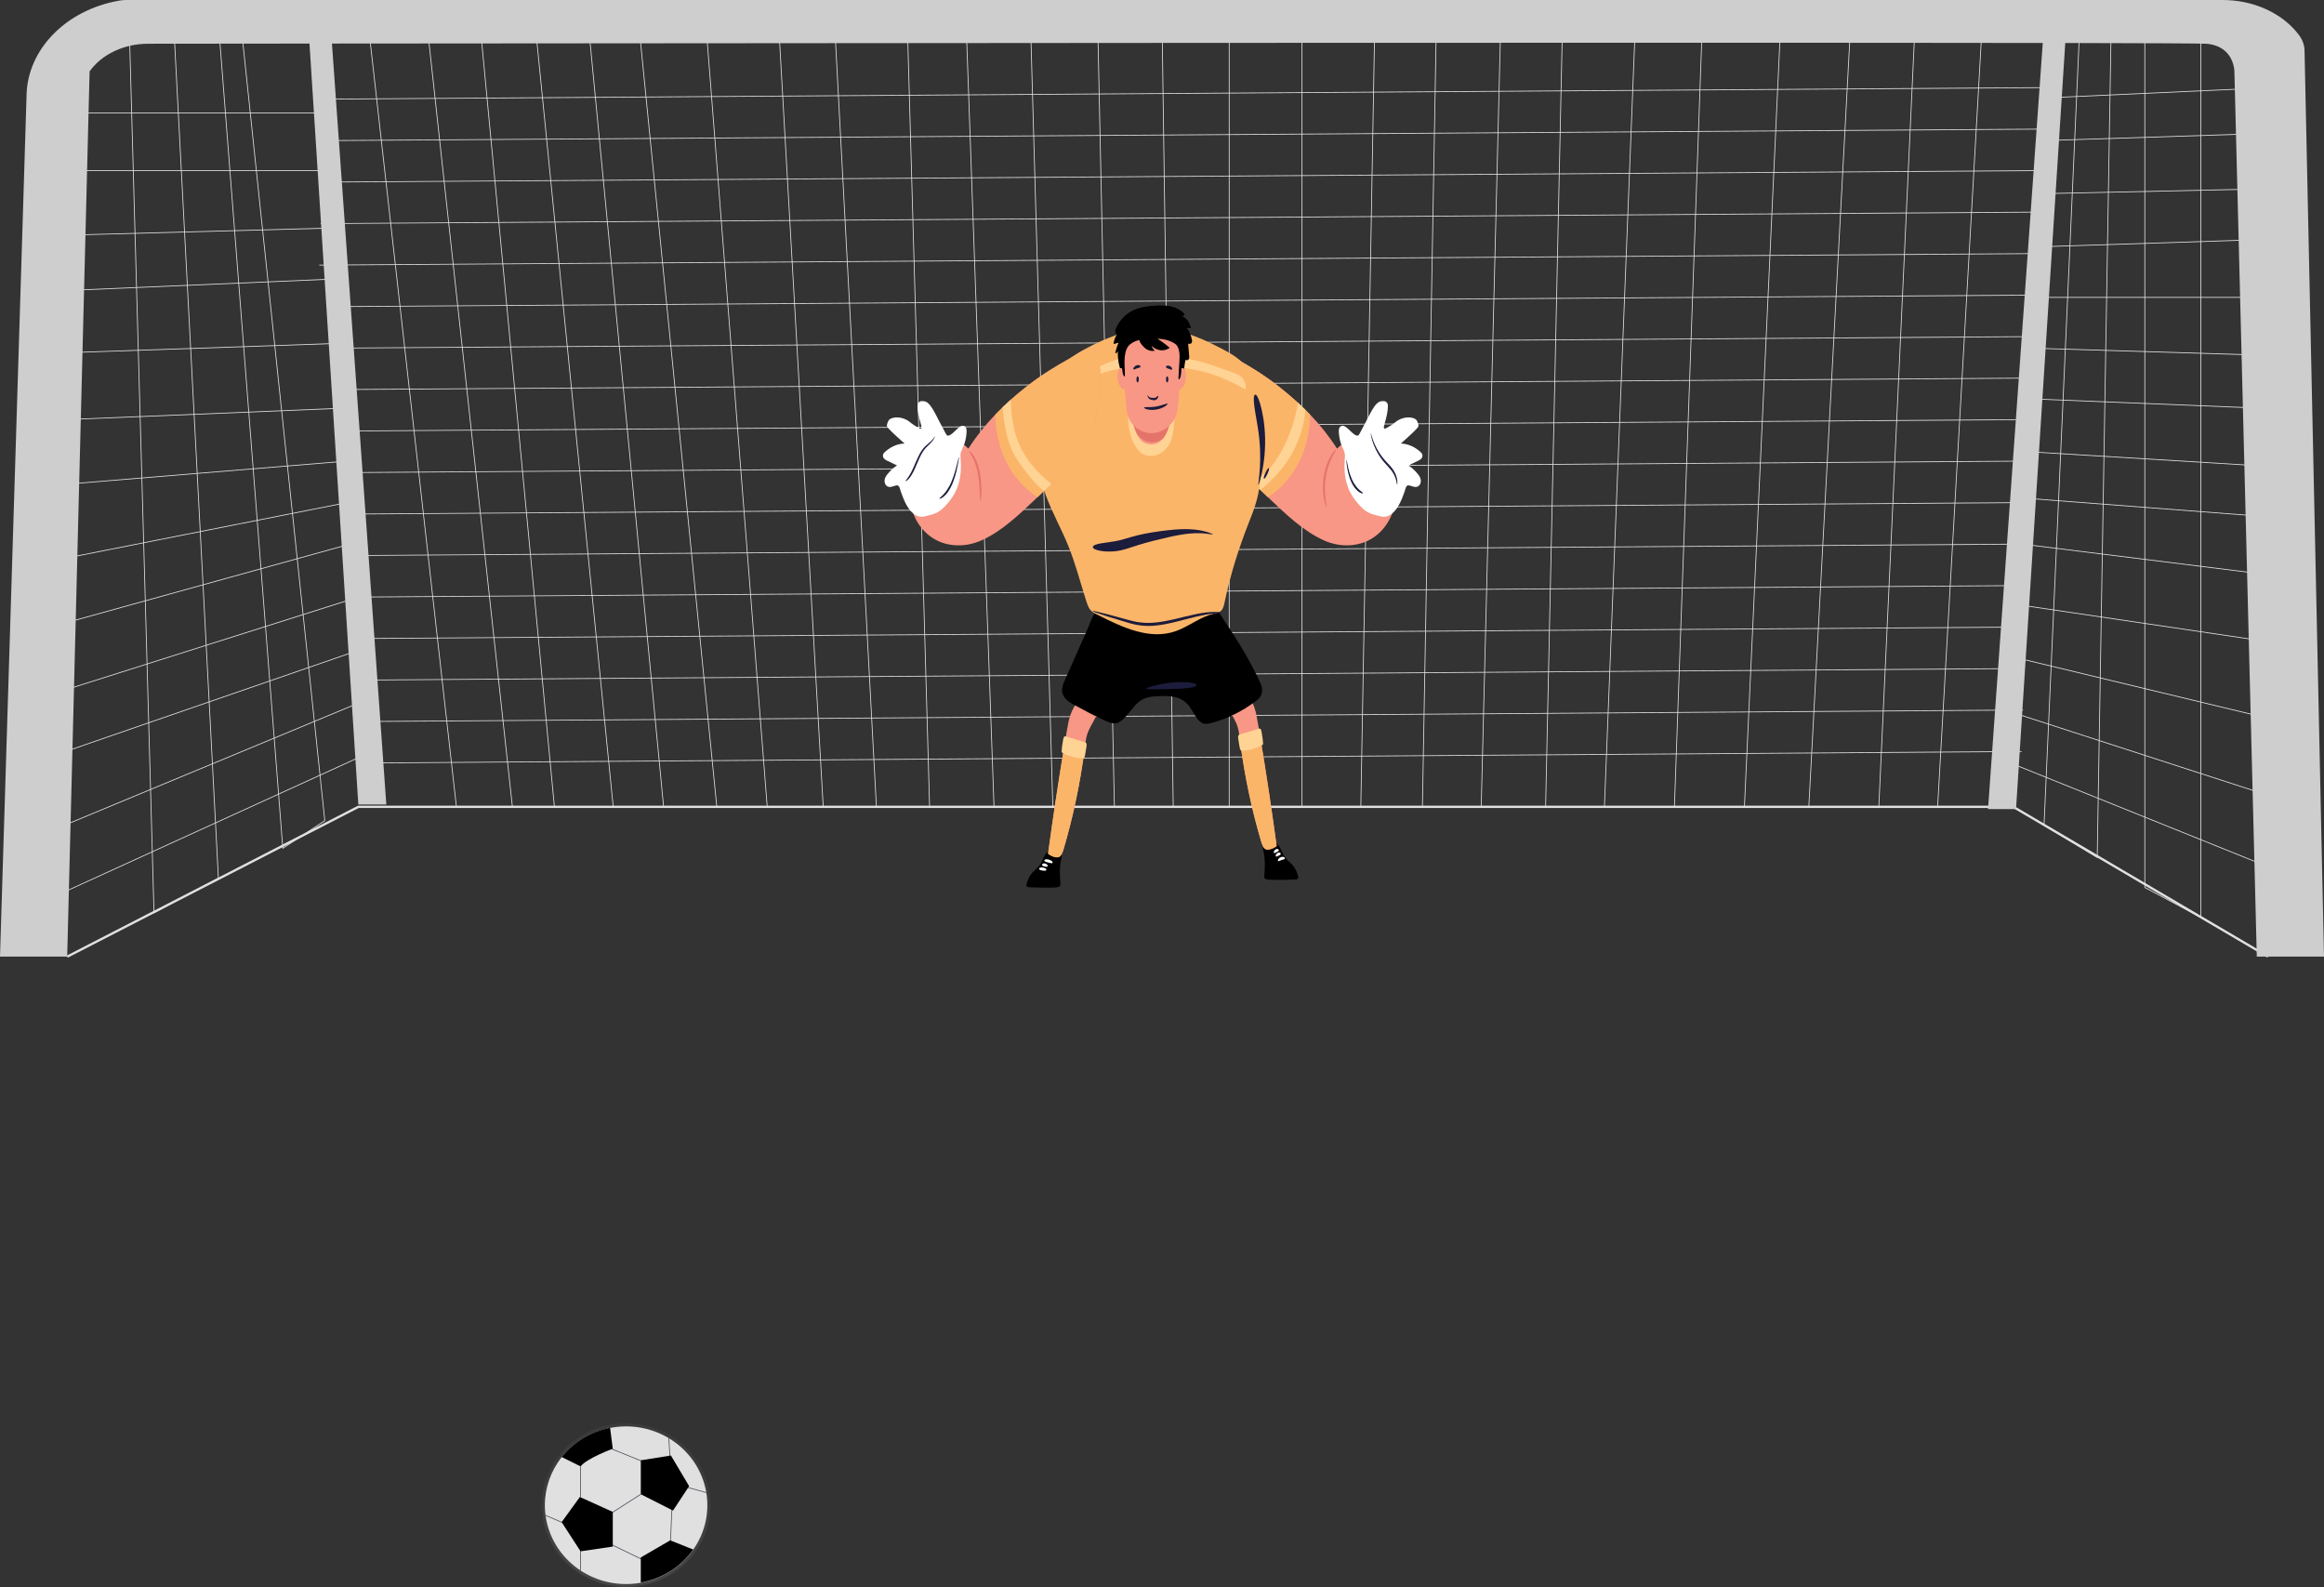 <svg width="2998" height="2047" viewBox="0 0 2998 2047" fill="none" xmlns="http://www.w3.org/2000/svg">
<rect x="0" y="0" width="2998" height="2047" fill="#333333" stroke="none"/>
<g id="goalkeepers">
<g id="undraw_goal_-0-v5v 1">
<g id="goal">
<path id="Vector" d="M2839.1 29.738V1183.41L2766.86 1144.76V29.738H2723.52L2705.46 1106.1L2636.83 1064.47L2683.78 14.871" stroke="#E0E0E0" stroke-miterlimit="10"/>
<path id="Vector_2" d="M2929.44 112.995L2636.86 126.375" stroke="#E0E0E0" stroke-miterlimit="10"/>
<path id="Vector_3" d="M2911.38 172.464L2636.86 181.385" stroke="#E0E0E0" stroke-miterlimit="10"/>
<path id="Vector_4" d="M2911.38 243.828L2636.86 249.774" stroke="#E0E0E0" stroke-miterlimit="10"/>
<path id="Vector_5" d="M2911.38 309.243L2636.86 318.164" stroke="#E0E0E0" stroke-miterlimit="10"/>
<path id="Vector_6" d="M2911.38 383.58H2626.03" stroke="#E0E0E0" stroke-miterlimit="10"/>
<path id="Vector_7" d="M2911.38 457.916L2618.8 448.996" stroke="#E0E0E0" stroke-miterlimit="10"/>
<path id="Vector_8" d="M2911.38 526.306L2618.8 514.413" stroke="#E0E0E0" stroke-miterlimit="10"/>
<path id="Vector_9" d="M2911.38 600.643L2618.8 582.802" stroke="#E0E0E0" stroke-miterlimit="10"/>
<path id="Vector_10" d="M2918.61 666.059L2607.97 642.272" stroke="#E0E0E0" stroke-miterlimit="10"/>
<path id="Vector_11" d="M2918.61 740.396L2607.97 701.741" stroke="#E0E0E0" stroke-miterlimit="10"/>
<path id="Vector_12" d="M2918.61 826.626L2597.13 779.051" stroke="#E0E0E0" stroke-miterlimit="10"/>
<path id="Vector_13" d="M2918.61 924.75L2597.13 847.44" stroke="#E0E0E0" stroke-miterlimit="10"/>
<path id="Vector_14" d="M2925.83 1025.85L2586.29 915.83" stroke="#E0E0E0" stroke-miterlimit="10"/>
<path id="Vector_15" d="M2925.83 1118.03L2586.29 981.246" stroke="#E0E0E0" stroke-miterlimit="10"/>
<path id="Vector_16" d="M2557.36 26.765L2499.57 1040.69H2423.71L2470.67 26.765H2387.59L2333.41 1040.69H2250.33L2297.29 26.765H2196.15L2160.03 1040.69H2069.73L2109.46 35.685H2015.55L1993.87 1040.69H1910.8L1936.08 26.765H1853L1834.94 1040.69H1755.48L1773.54 26.765H1679.62V1040.69H1585.71V26.765H1499.02L1513.47 1040.69H1437.61L1415.94 26.765H1329.25L1358.15 1040.69H1282.29L1246.17 26.765H1170.32L1199.21 1040.69H1130.58L1076.4 26.765H1004.16L1061.96 1040.69H989.713L910.247 26.765H823.557L924.696 1040.69H856.066L758.539 26.765H689.91L791.048 1040.69H715.194L617.668 14.871H549.038L661.013 1040.69H588.771L473.184 14.871" stroke="#E0E0E0" stroke-miterlimit="10"/>
<path id="Vector_17" d="M310.64 29.738L419.002 1058.53L364.821 1094.21L281.743 29.738H223.949L281.743 1132.86L198.665 1177.47L166.192 14.871" stroke="#E0E0E0" stroke-miterlimit="10"/>
<path id="Vector_18" d="M86.726 145.703H419.039" stroke="#E0E0E0" stroke-miterlimit="10"/>
<path id="Vector_19" d="M86.726 220.04H419.039" stroke="#E0E0E0" stroke-miterlimit="10"/>
<path id="Vector_20" d="M86.726 303.297L419.039 294.376" stroke="#E0E0E0" stroke-miterlimit="10"/>
<path id="Vector_21" d="M86.726 374.66L433.487 359.792" stroke="#E0E0E0" stroke-miterlimit="10"/>
<path id="Vector_22" d="M86.726 454.943L433.487 443.049" stroke="#E0E0E0" stroke-miterlimit="10"/>
<path id="Vector_23" d="M86.726 541.173L447.936 526.306" stroke="#E0E0E0" stroke-miterlimit="10"/>
<path id="Vector_24" d="M86.726 624.431L447.936 594.696" stroke="#E0E0E0" stroke-miterlimit="10"/>
<path id="Vector_25" d="M86.726 719.582L447.936 648.218" stroke="#E0E0E0" stroke-miterlimit="10"/>
<path id="Vector_26" d="M86.726 802.838L462.384 698.767" stroke="#E0E0E0" stroke-miterlimit="10"/>
<path id="Vector_27" d="M86.726 889.069L462.384 770.13" stroke="#E0E0E0" stroke-miterlimit="10"/>
<path id="Vector_28" d="M75.89 972.326L449.85 843.129" stroke="#E0E0E0" stroke-miterlimit="10"/>
<path id="Vector_29" d="M75.89 1067.48L462.384 906.91" stroke="#E0E0E0" stroke-miterlimit="10"/>
<path id="Vector_30" d="M75.89 1153.71L473.22 972.326" stroke="#E0E0E0" stroke-miterlimit="10"/>
<path id="Vector_31" d="M2636.86 112.995L419.039 127.862" stroke="#E0E0E0" stroke-miterlimit="10"/>
<path id="Vector_32" d="M2635.06 166.517L417.233 181.384" stroke="#E0E0E0" stroke-miterlimit="10"/>
<path id="Vector_33" d="M2633.25 220.04L415.427 234.907" stroke="#E0E0E0" stroke-miterlimit="10"/>
<path id="Vector_34" d="M2631.45 273.562L413.621 288.429" stroke="#E0E0E0" stroke-miterlimit="10"/>
<path id="Vector_35" d="M2629.64 327.085L411.815 341.952" stroke="#E0E0E0" stroke-miterlimit="10"/>
<path id="Vector_36" d="M2627.83 380.607L438.905 395.474" stroke="#E0E0E0" stroke-miterlimit="10"/>
<path id="Vector_37" d="M2626.03 434.129L437.099 448.996" stroke="#E0E0E0" stroke-miterlimit="10"/>
<path id="Vector_38" d="M2624.22 487.651L435.293 502.518" stroke="#E0E0E0" stroke-miterlimit="10"/>
<path id="Vector_39" d="M2622.42 541.174L433.488 556.041" stroke="#E0E0E0" stroke-miterlimit="10"/>
<path id="Vector_40" d="M2620.61 594.696L453.353 609.564" stroke="#E0E0E0" stroke-miterlimit="10"/>
<path id="Vector_41" d="M2618.8 648.218L451.547 663.086" stroke="#E0E0E0" stroke-miterlimit="10"/>
<path id="Vector_42" d="M2617 701.741L449.741 716.608" stroke="#E0E0E0" stroke-miterlimit="10"/>
<path id="Vector_43" d="M2615.19 755.263L462.384 770.13" stroke="#E0E0E0" stroke-miterlimit="10"/>
<path id="Vector_44" d="M2613.38 808.786L460.578 823.653" stroke="#E0E0E0" stroke-miterlimit="10"/>
<path id="Vector_45" d="M2611.58 862.308L469.608 877.175" stroke="#E0E0E0" stroke-miterlimit="10"/>
<path id="Vector_46" d="M2609.77 915.83L467.802 930.697" stroke="#E0E0E0" stroke-miterlimit="10"/>
<path id="Vector_47" d="M2607.97 969.353L465.996 984.22" stroke="#E0E0E0" stroke-miterlimit="10"/>
<path id="Vector_48" d="M2925.79 1233.96L2597.09 1040.69H462.348L86.726 1233.96" stroke="#E0E0E0" stroke-width="3" stroke-miterlimit="10"/>
<path id="Vector_49" d="M34.315 121.41C36.085 63.873 84.487 13.324 152.791 0.984L154.742 0.657C157.502 0.204 160.308 -0.015 163.122 0.003H2866.41C2886.39 -0.131 2906.04 3.995 2923.48 11.978C2940.97 19.962 2955.59 31.53 2966 45.557L2966.68 46.538C2970.66 52.278 2972.79 58.754 2972.9 65.36L2998 1233.93H2911.31L2882.41 92.121C2882.41 92.121 2882.41 59.413 2846.29 56.44C2840.77 55.993 2773.73 55.666 2664.21 55.458L2600.71 1043.66H2564.59L2635.2 55.428C2153.71 54.655 975.193 55.637 428.214 56.172L498.36 1037.71H462.239L399.245 56.202L191.044 56.41C175.775 56.418 160.778 59.716 147.54 65.976C134.301 72.235 123.288 81.239 115.587 92.091L86.69 1233.9H0L34.315 121.41Z" fill="#CECECE"/>
</g>
<g id="ball">
<path id="Vector_65" d="M698.859 1941.42C698.85 1966.42 707.989 1990.61 724.651 2009.69C741.313 2028.76 764.415 2041.48 789.842 2045.57C815.268 2049.67 841.368 2044.87 863.487 2032.04C885.609 2019.21 902.317 1999.18 910.632 1975.51C918.95 1951.85 918.335 1926.09 908.9 1902.82C899.462 1879.55 881.82 1860.29 859.112 1848.47C836.401 1836.64 810.104 1833.02 784.898 1838.25C759.695 1843.48 737.225 1857.22 721.488 1877.02C706.826 1895.48 698.868 1918.12 698.859 1941.42Z" fill="url(#paint0_linear_2_263)"/>
<path id="Vector_66" d="M702.862 1941.42C702.828 1965.51 711.612 1988.84 727.653 2007.23C743.694 2025.63 765.947 2037.9 790.448 2041.86C814.946 2045.82 840.1 2041.22 861.427 2028.87C882.751 2016.51 898.861 1997.21 906.886 1974.41C914.908 1951.61 914.325 1926.78 905.238 1904.36C896.152 1881.94 879.15 1863.37 857.269 1851.97C835.385 1840.57 810.04 1837.09 785.751 1842.13C761.465 1847.17 739.81 1860.41 724.651 1879.5C710.554 1897.25 702.894 1919.01 702.862 1941.42Z" fill="#E0E0E0"/>
<path id="Vector_67" d="M748.934 1891.46V1930.92" stroke="#535461" stroke-miterlimit="10"/>
<path id="Vector_68" d="M826.63 1927.4L784.185 1954.59" stroke="#535461" stroke-miterlimit="10"/>
<path id="Vector_69" d="M784.185 1866.95L833.883 1887.1" stroke="#535461" stroke-miterlimit="10"/>
<path id="Vector_70" d="M867.305 1934.41L864.578 1995.76" stroke="#535461" stroke-miterlimit="10"/>
<path id="Vector_71" d="M833.882 2014.17L777.859 1987.01" stroke="#535461" stroke-miterlimit="10"/>
<path id="Vector_72" d="M748.934 1991.4V2025.65" stroke="#535461" stroke-miterlimit="10"/>
<path id="Vector_73" d="M728.161 1965.09L703.733 1954.59" stroke="#535461" stroke-miterlimit="10"/>
<path id="Vector_74" d="M864.578 1883.58L862.721 1854.9" stroke="#535461" stroke-miterlimit="10"/>
<path id="Vector_75" d="M880.854 1916.9L911.143 1925.29" stroke="#535461" stroke-miterlimit="10"/>
<path id="Vector_76" d="M888.977 1916.9L865.506 1877.44L826.658 1883.58V1927.4L868.204 1948.45L888.977 1916.9Z" fill="black"/>
<path id="Vector_77" d="M724.651 1879.39L748.963 1891.46C757.086 1880.93 790.509 1868.66 790.509 1868.66L787.027 1841.73C762.227 1846.56 740.071 1859.94 724.651 1879.39Z" fill="black"/>
<path id="Vector_78" d="M790.509 1950.2L748.035 1930.92L724.535 1963.34L748.934 2001.02L790.509 1994.89V1950.2Z" fill="black"/>
<path id="Vector_79" d="M826.63 2008.91V2041.3C840.236 2038.87 853.214 2033.86 864.81 2026.54C876.406 2019.22 886.395 2009.74 894.199 1998.66L864.578 1986.87L826.63 2008.91Z" fill="black"/>
</g>
</g>
<g id="standing-keeper">
<g id="right-leg">
<path id="Vector_50" d="M1656.59 1104.16C1660.06 1109.78 1665.1 1112.68 1668.92 1117.77C1671.66 1121.42 1673.72 1126.19 1674.82 1131.41C1674.9 1131.81 1674.98 1132.24 1674.87 1132.63C1674.77 1132.98 1674.54 1133.2 1674.32 1133.38C1673.01 1134.4 1671.48 1134.48 1670 1134.55C1660.58 1134.94 1651.16 1135.07 1641.73 1134.96C1638.53 1134.92 1635.29 1134.85 1632.21 1133.52C1631.84 1133.36 1631.45 1133.16 1631.2 1132.71C1630.85 1132.08 1630.89 1131.16 1630.95 1130.34C1631.75 1119.66 1632.3 1108.59 1630.01 1098.39C1629.43 1095.81 1628.83 1092.43 1630.3 1090.82C1632.56 1088.36 1637.1 1089.01 1639.79 1088.46C1641.64 1088.09 1643.61 1087.3 1645.48 1087.79C1650.92 1089.23 1653.27 1098.77 1656.59 1104.16Z" fill="black"/>
<path id="Vector_51" d="M1585.35 914.708C1589.23 922.83 1594.43 929.743 1596.94 938.982C1598.05 943.122 1598.58 947.538 1599.13 951.915C1599.36 953.767 1599.6 955.607 1599.85 957.448C1605.64 1001.17 1614.65 1043.94 1626.7 1084.73C1627.95 1088.98 1629.52 1093.62 1632.44 1095.23C1633.79 1095.98 1635.25 1095.97 1636.69 1095.78C1640.26 1095.33 1643.77 1093.75 1646.91 1091.2C1640.56 1044.31 1633.52 997.611 1625.79 951.179C1624.71 944.699 1623.61 938.221 1622.51 931.754C1621.38 925.104 1620.21 918.402 1618.09 912.316C1615.52 904.956 1611.65 898.805 1607.84 892.747L1601.14 889.436C1596.27 889.186 1591.35 890.881 1587.06 894.286C1585.61 895.442 1584.18 896.848 1583.33 898.925C1581.34 903.774 1583.14 910.068 1585.35 914.708Z" fill="#F89785"/>
<path id="Vector_52" d="M1599.85 957.447C1605.64 1001.17 1614.65 1043.94 1626.7 1084.73C1627.95 1088.98 1629.52 1093.61 1632.44 1095.23C1633.79 1095.98 1635.25 1095.97 1636.69 1095.78C1640.26 1095.32 1643.77 1093.75 1646.91 1091.2C1640.56 1044.31 1633.52 997.61 1625.79 951.178C1624.69 951.112 1623.51 951.204 1622.24 951.454C1614.77 952.912 1607.46 955.987 1599.97 957.42C1599.93 957.434 1599.89 957.434 1599.85 957.447Z" fill="#FBB569"/>
<path id="Vector_53" d="M1629.36 958.47C1629.4 959.038 1629.43 959.649 1629.23 960.136C1629.01 960.653 1628.6 960.897 1628.22 961.103C1619.95 965.552 1611.19 967.974 1602.4 968.242C1601.86 968.258 1601.31 968.26 1600.82 967.94C1599.76 967.246 1599.37 965.35 1599.1 963.678C1598.53 960.142 1597.95 956.607 1597.38 953.071C1597.14 951.543 1596.93 949.735 1597.64 948.565C1598.1 947.795 1598.84 947.547 1599.52 947.339C1607.76 944.833 1616 942.326 1624.24 939.819C1627.1 938.949 1627.28 943.571 1627.9 946.857C1628.62 950.655 1629.11 954.545 1629.36 958.47Z" fill="#FFD393"/>
<path id="Vector_54" d="M1643.39 1100.04C1643.13 1099.68 1643.05 1099.03 1643.39 1098.14C1643.73 1097.28 1644.5 1096.16 1645.86 1095.47C1647.22 1094.81 1648.29 1095.01 1648.9 1095.41C1649.53 1095.81 1649.74 1096.4 1649.68 1096.92C1649.61 1097.47 1649.31 1097.87 1648.82 1098.19C1648.33 1098.52 1647.63 1098.76 1646.69 1099.21C1645.76 1099.69 1645.11 1100.12 1644.58 1100.3C1644.06 1100.48 1643.66 1100.43 1643.39 1100.04Z" fill="white"/>
<path id="Vector_55" d="M1645.84 1104.5C1645.6 1104.1 1645.56 1103.45 1645.92 1102.61C1646.27 1101.78 1647.05 1100.74 1648.37 1100.08C1649.7 1099.45 1650.74 1099.6 1651.36 1099.95C1651.98 1100.32 1652.21 1100.88 1652.17 1101.41C1652.13 1101.96 1651.84 1102.39 1651.35 1102.74C1650.86 1103.1 1650.16 1103.37 1649.2 1103.83C1648.25 1104.31 1647.57 1104.71 1647.03 1104.85C1646.5 1105 1646.1 1104.9 1645.84 1104.5Z" fill="white"/>
<path id="Vector_56" d="M1648.57 1110.41C1648.35 1109.99 1648.42 1109.24 1649.01 1108.28C1649.59 1107.33 1650.73 1106.16 1652.53 1105.52C1654.35 1104.91 1655.71 1105.21 1656.52 1105.68C1657.33 1106.15 1657.62 1106.79 1657.55 1107.3C1657.47 1107.85 1657.07 1108.2 1656.35 1108.45C1655.62 1108.72 1654.57 1108.88 1653.14 1109.36C1651.71 1109.87 1650.72 1110.42 1649.99 1110.65C1649.26 1110.9 1648.8 1110.85 1648.57 1110.41Z" fill="white"/>
</g>
<g id="right-arm">
<path id="Vector_57" d="M1554.93 501.523C1556.86 523.457 1560.61 545.262 1567.6 564.804C1574.58 584.333 1584.96 601.563 1598.13 611.866C1604.17 616.598 1611.16 618.438 1616.98 623.76C1623.32 629.556 1629.48 635.431 1635.56 641.24C1659.06 663.647 1681.31 685.004 1707.47 696.832C1719.37 702.22 1731.94 704.35 1744.35 703.1C1761.29 701.38 1778.57 692.679 1790.09 674.134C1801.61 655.604 1805.87 626.02 1797.23 604.296C1793.42 594.702 1787.54 587.316 1781.36 581.007C1776.11 575.646 1770.47 570.875 1764.28 568.667C1749.86 563.554 1737.1 566.328 1724.79 578.629C1714.03 561.912 1702.36 547.547 1689.96 534.668C1677.45 521.658 1664.21 510.131 1650.44 499.196C1640.89 491.613 1631.08 484.74 1621.13 478.392C1612.45 472.859 1603.66 467.707 1594.8 462.819C1586.67 458.311 1577.07 450.649 1568.44 449.098C1553.28 446.351 1553.75 488.026 1554.93 501.523Z" fill="#F89785"/>
<path id="Vector_58" d="M1749.13 646.276C1737.66 632.139 1733.04 614.911 1734.7 592.902C1734.88 590.577 1735.17 588.221 1734.9 585.917C1734.48 582.445 1732.87 579.611 1731.56 576.673C1729.07 571.085 1727.53 564.572 1727.12 557.896C1727 556.016 1726.99 554.011 1727.62 552.378C1728.36 550.49 1729.84 549.474 1731.3 549.215C1737.72 548.075 1745.64 563.228 1752.03 561.776C1753.26 561.497 1756.29 554.515 1758.71 550.235C1766.92 535.717 1773.53 517.287 1782.78 517.48C1784.73 517.521 1787.72 516.39 1790.06 520.857C1790.77 522.199 1790.27 527.665 1790.06 529.339C1789.24 536.153 1787.02 543.38 1785.22 550.262C1784.8 551.848 1785.83 553.443 1786.91 552.907C1791.54 550.619 1796.44 547.621 1800.53 544.226C1809.21 537.015 1822.49 536.878 1827.1 541.593C1828.12 542.642 1830.06 547.206 1829.87 549.034C1829.73 550.29 1829.04 551.228 1828.39 552.04C1825.28 555.881 1810.6 569.117 1807.1 572.121C1816.37 572.301 1825.58 576.414 1833.38 583.868C1833.99 584.457 1834.52 585.28 1834.79 586.291C1835.82 590.133 1832.85 592.648 1830.46 593.798C1825.93 595.981 1821.39 598.165 1816.86 600.349C1821.38 603.25 1825.6 607.146 1829.36 611.87C1831.46 614.513 1833.59 618.059 1832.7 622.329C1832.16 624.877 1830.69 626.701 1828.98 627.502C1824.99 629.366 1821.12 626.584 1817.2 626.034C1816.15 625.886 1815.07 626.37 1814.32 627.484C1813.1 629.313 1812.72 631.883 1811.94 634.105C1810.98 636.854 1809.98 639.58 1808.9 642.232C1806.8 647.36 1804.4 652.249 1801.44 656.354C1797.98 661.153 1793.64 664.832 1788.95 666.066C1783.66 667.46 1778.16 665.314 1772.96 663.963C1764.64 661.803 1759.08 658.548 1749.13 646.276Z" fill="white"/>
<path id="Vector_59" d="M1711.26 653.99C1710.97 654.182 1709.67 651.624 1708.3 645.141C1707.63 641.905 1706.99 637.667 1706.75 632.371C1706.52 627.091 1706.67 620.717 1707.85 613.56C1709.04 606.405 1710.9 600.657 1712.75 596.137C1714.62 591.614 1716.5 588.298 1718.1 585.895C1721.34 581.1 1723.3 579.734 1723.49 580.1C1723.76 580.576 1722.25 582.697 1719.51 587.748C1718.14 590.281 1716.51 593.603 1714.85 597.975C1713.22 602.348 1711.54 607.791 1710.42 614.502C1709.32 621.214 1709.1 627.193 1709.19 632.196C1709.29 637.211 1709.7 641.282 1710.12 644.465C1710.97 650.834 1711.64 653.754 1711.26 653.99Z" fill="#E4746A"/>
<path id="Vector_60" d="M1802.3 624.931C1802.11 624.927 1801.99 624.117 1801.72 622.543C1801.44 620.977 1800.98 618.624 1799.87 615.735C1799.32 614.295 1798.6 612.728 1797.68 611.098C1796.77 609.469 1795.64 607.798 1794.28 606.078C1792.93 604.36 1791.36 602.608 1789.62 600.716C1787.87 598.826 1785.95 596.762 1783.98 594.305C1782.02 591.856 1780.3 589.404 1778.8 586.998C1777.31 584.592 1776.01 582.27 1774.92 580.042C1773.84 577.809 1772.91 575.717 1772.17 573.755C1771.78 572.782 1771.44 571.849 1771.14 570.947C1770.83 570.058 1770.55 569.209 1770.32 568.397C1769.34 565.18 1768.83 562.706 1768.53 561.071C1768.27 559.423 1768.18 558.62 1768.27 558.581C1768.36 558.542 1768.61 559.272 1769.04 560.816C1769.49 562.345 1770.14 564.683 1771.25 567.712C1771.52 568.477 1771.82 569.276 1772.17 570.112C1772.49 570.96 1772.86 571.836 1773.27 572.751C1774.06 574.595 1775.03 576.559 1776.14 578.654C1777.26 580.747 1778.57 582.925 1780.07 585.187C1781.57 587.449 1783.28 589.757 1785.22 592.07C1787.15 594.385 1789.05 596.355 1790.82 598.24C1792.59 600.124 1794.22 601.937 1795.63 603.771C1797.04 605.601 1798.24 607.46 1799.19 609.293C1800.15 611.125 1800.86 612.913 1801.39 614.566C1802.45 617.888 1802.7 620.623 1802.7 622.366C1802.68 624.127 1802.46 624.938 1802.3 624.931Z" fill="#1C1C3C"/>
<path id="Vector_61" d="M1758.3 636.113C1758.25 636.368 1757.87 636.467 1757.09 636.366C1756.71 636.295 1756.23 636.163 1755.65 635.945C1755.08 635.709 1754.42 635.391 1753.68 634.926C1752.94 634.464 1752.12 633.854 1751.23 633.085C1750.36 632.286 1749.41 631.351 1748.44 630.164C1746.51 627.808 1744.43 624.595 1742.57 620.273C1740.73 615.957 1739.62 611.895 1738.84 608.439C1738.07 604.968 1737.64 602.069 1737.36 599.779C1736.83 595.187 1736.84 593.028 1737 592.991C1737.19 592.941 1737.52 595.029 1738.38 599.423C1738.81 601.616 1739.39 604.38 1740.28 607.651C1741.18 610.91 1742.37 614.701 1744.2 618.679C1746.02 622.646 1747.98 625.585 1749.75 627.816C1750.63 628.938 1751.49 629.845 1752.27 630.655C1753.06 631.435 1753.78 632.094 1754.43 632.641C1755.08 633.191 1755.66 633.629 1756.15 634.015C1756.64 634.384 1757.06 634.695 1757.38 634.967C1758.04 635.47 1758.34 635.857 1758.3 636.113Z" fill="#1C1C3C"/>
</g>
<g id="left-leg">
<path id="Vector_62" d="M1342.33 1114.13C1338.87 1119.76 1333.83 1122.65 1330.01 1127.74C1327.27 1131.39 1325.21 1136.16 1324.11 1141.38C1324.02 1141.78 1323.95 1142.22 1324.05 1142.6C1324.15 1142.95 1324.38 1143.18 1324.61 1143.35C1325.91 1144.37 1327.45 1144.46 1328.92 1144.52C1338.34 1144.91 1347.77 1145.05 1357.19 1144.94C1360.39 1144.9 1363.64 1144.82 1366.71 1143.49C1367.09 1143.33 1367.48 1143.13 1367.73 1142.69C1368.08 1142.05 1368.03 1141.13 1367.97 1140.31C1367.17 1129.63 1366.62 1118.56 1368.91 1108.37C1369.49 1105.79 1370.1 1102.4 1368.62 1100.79C1366.37 1098.33 1361.83 1098.98 1359.14 1098.43C1357.29 1098.06 1355.31 1097.27 1353.44 1097.77C1348.01 1099.2 1345.65 1108.75 1342.33 1114.13Z" fill="black"/>
<path id="Vector_63" d="M1413.57 924.681C1409.69 932.803 1404.5 939.716 1401.99 948.955C1400.87 953.094 1400.34 957.511 1399.79 961.887C1399.56 963.74 1399.33 965.58 1399.08 967.42C1393.29 1011.14 1384.27 1053.91 1372.23 1094.7C1370.97 1098.95 1369.41 1103.59 1366.48 1105.21C1365.14 1105.96 1363.67 1105.94 1362.24 1105.76C1358.67 1105.3 1355.16 1103.72 1352.01 1101.17C1358.37 1054.28 1365.4 1007.58 1373.14 961.152C1374.22 954.672 1375.31 948.194 1376.42 941.727C1377.55 935.077 1378.71 928.374 1380.84 922.289C1383.41 914.929 1387.28 908.778 1391.09 902.72L1397.79 899.408C1402.66 899.159 1407.57 900.854 1411.87 904.258C1413.32 905.415 1414.74 906.821 1415.6 908.898C1417.59 913.747 1415.78 920.041 1413.57 924.681Z" fill="#F89785"/>
<path id="Vector_64" d="M1399.08 967.42C1393.29 1011.14 1384.27 1053.91 1372.23 1094.7C1370.97 1098.95 1369.41 1103.59 1366.48 1105.2C1365.14 1105.95 1363.67 1105.94 1362.24 1105.76C1358.67 1105.3 1355.16 1103.72 1352.01 1101.17C1358.37 1054.28 1365.4 1007.58 1373.14 961.151C1374.23 961.085 1375.42 961.177 1376.68 961.427C1384.15 962.885 1391.46 965.96 1398.96 967.393C1399 967.406 1399.03 967.406 1399.08 967.42Z" fill="#FBB569"/>
<path id="Vector_80" d="M1357.92 1112.72C1357.65 1113.8 1355.99 1113.58 1352.39 1112.57C1348.77 1111.7 1347.17 1111.07 1347.16 1109.92C1347.16 1109.38 1347.57 1108.87 1348.5 1108.57C1349.43 1108.27 1350.87 1108.18 1352.85 1108.69C1354.82 1109.21 1356.16 1110.03 1356.96 1110.77C1357.77 1111.52 1358.04 1112.21 1357.92 1112.72Z" fill="white"/>
<path id="Vector_81" d="M1351.45 1117.27C1351.11 1118.3 1350 1118.24 1347.74 1117.67C1345.48 1117.22 1344.4 1116.79 1344.29 1115.66C1344.24 1115.12 1344.48 1114.56 1345.1 1114.14C1345.72 1113.73 1346.74 1113.47 1348.14 1113.78C1349.54 1114.1 1350.46 1114.81 1350.97 1115.47C1351.49 1116.14 1351.6 1116.78 1351.45 1117.27Z" fill="white"/>
<path id="Vector_82" d="M1349.86 1121.97C1349.7 1123.07 1348.25 1123.41 1345.08 1122.93C1341.91 1122.52 1340.53 1121.79 1340.51 1120.67C1340.5 1119.61 1341.95 1118.57 1345.33 1119C1348.71 1119.52 1350 1120.94 1349.86 1121.97Z" fill="white"/>
</g>
<g id="torso-head">
<path id="Vector_83" d="M1689.96 534.668C1690 554.749 1685.47 574.923 1677.85 591.641C1667.74 613.811 1652.59 630.226 1636.07 640.911C1635.91 641.017 1635.73 641.134 1635.56 641.24C1632.26 638.086 1628.94 634.918 1625.57 631.751C1622.8 629.122 1619.99 626.507 1617.14 623.917C1617.09 623.851 1617.04 623.812 1616.98 623.759C1611.17 618.437 1604.18 616.597 1598.14 611.865C1584.97 601.562 1574.58 584.331 1567.6 564.803C1560.62 545.26 1556.86 523.457 1554.94 501.522C1553.75 488.025 1553.28 446.351 1568.44 449.097C1577.08 450.648 1586.67 458.31 1594.81 462.818C1603.66 467.707 1612.46 472.859 1621.14 478.391C1631.09 484.739 1640.89 491.613 1650.45 499.196C1658.58 505.649 1666.51 512.312 1674.23 519.356C1677.47 522.313 1680.65 525.322 1683.79 528.437C1685.87 530.476 1687.93 532.552 1689.96 534.668Z" fill="#FBB569"/>
<path id="Vector_84" d="M1683.79 528.439C1683.71 531.724 1683.48 534.472 1683.31 535.72C1680.45 556.104 1673.13 574.74 1663.69 590.103C1654.24 605.467 1642.7 617.728 1630.59 628.177C1628.99 629.544 1627.32 630.924 1625.57 631.751C1622.8 629.123 1619.99 626.508 1617.14 623.918C1621.52 619.503 1637.68 604.862 1639.53 602.509C1652.34 586.238 1662.62 565.539 1669.24 542.501C1670.93 536.601 1672.39 530.542 1673.59 524.378C1673.82 523.13 1674 521.303 1674.23 519.358C1677.47 522.315 1680.65 525.324 1683.79 528.439Z" fill="#FFD393"/>
<path id="Vector_85" d="M1628.08 892.31C1627.4 898.146 1623.51 901.72 1619.96 904.388C1601.8 917.991 1582.28 927.558 1562.24 932.671C1558.65 933.59 1554.92 934.353 1551.41 932.934C1548.46 931.738 1546.04 929.201 1543.82 926.086C1540.97 922.131 1538.48 917.229 1535.66 913.049C1535.11 912.222 1534.54 911.42 1533.95 910.658C1523.81 897.595 1509.03 897.423 1495.62 897.936C1487.03 898.264 1478.14 898.711 1470.42 904.297C1466.42 907.176 1462.94 911.316 1459.51 915.587C1456.82 918.924 1454.17 922.355 1451.34 925.325C1449.15 927.626 1446.86 929.649 1444.37 931.148C1436.48 936.221 1426.83 930.03 1419.21 926.509C1410.23 922.342 1401.33 917.782 1392.53 912.827C1386.21 909.265 1368.7 902.839 1370.12 888.58C1370.24 887.305 1370.48 886.083 1370.8 884.9C1371.49 882.337 1372.54 879.932 1373.57 877.606C1374.63 875.213 1375.7 872.809 1376.76 870.417C1385.45 850.822 1394.14 831.239 1402.84 811.644C1405.64 805.323 1408.25 796.084 1412.47 791.484C1418.03 785.438 1426.81 784.848 1433.37 783.559C1449.91 780.313 1466.48 777.054 1483.16 776.226C1509.33 774.912 1535.45 779.564 1561.44 784.203C1564.33 784.716 1567.29 785.268 1569.83 787.318C1571.83 788.935 1573.46 791.393 1575.05 793.811C1591.65 818.979 1608.34 844.304 1622.13 872.941C1623.07 874.886 1624 876.858 1624.91 878.829C1625.72 880.617 1626.54 882.509 1627.16 884.48C1627.94 886.975 1628.39 889.616 1628.08 892.31Z" fill="black"/>
<path id="Vector_86" d="M1467.44 423.794C1443.54 429.747 1415.12 440.478 1391.26 455.205C1377.8 463.514 1364.56 473.912 1354.62 489.763C1342.42 509.23 1336.07 535.984 1335.68 562.592C1335.28 589.199 1340.55 615.599 1349.16 638.935C1357.66 661.986 1369.29 682.16 1378.36 704.721C1387.33 727.007 1393.69 751.344 1401.15 774.819C1402.43 778.85 1403.8 782.959 1406.01 785.966C1408.44 789.262 1411.65 790.917 1414.76 792.489C1447.99 809.279 1483.46 826.258 1517.54 813.819C1533.86 807.861 1549.01 795.338 1565.64 791.691C1569.55 790.833 1573.87 790.236 1576.64 786.043C1578.51 783.224 1579.31 779.265 1580.1 775.486C1587.34 740.627 1597.98 707.476 1610.3 675.925C1614.29 665.708 1618.48 655.583 1621.36 644.57C1626.5 624.886 1627.2 603.356 1627.85 582.261C1628.86 549.185 1629.32 513.231 1616.18 486.492C1606.25 466.26 1591.76 458.027 1575.87 449.691C1538.49 430.08 1506.95 419.034 1467.44 423.794Z" fill="#FBB569"/>
<path id="Vector_87" d="M1463.43 474.556C1462.91 468.908 1463.15 463.048 1464.12 457.589C1439.18 461.786 1414.91 473.876 1390.8 485.912C1386.23 488.192 1381.51 490.612 1377.9 496.034C1376.75 497.752 1372.51 505.037 1373.18 508.22C1374.02 512.148 1379.03 505.977 1380.76 504.607C1386.99 499.686 1393.37 495.348 1399.86 491.61C1412.96 484.06 1426.52 478.95 1440.23 476.402C1447.93 474.971 1455.69 474.348 1463.43 474.556Z" fill="#FFD393"/>
<path id="Vector_88" d="M1576.68 475.579C1581.65 477.36 1586.61 479.142 1591.57 480.923C1595.39 482.296 1599.33 483.747 1602.49 487.237C1605.65 490.726 1607.85 496.82 1606.78 502.45C1592.45 494.057 1577.68 487.343 1562.65 482.368C1547.51 477.357 1532.37 475.73 1517.08 472.638C1517.83 457.698 1532.32 463.095 1538.59 464.218C1551.46 466.524 1564.1 471.058 1576.68 475.579Z" fill="#FFD393"/>
<path id="Vector_89" d="M1450.84 488.164C1444.73 478.916 1441.46 465.676 1442.09 452.749C1441.6 454.681 1440.11 455.928 1438.74 455.561C1439.64 450.701 1441.12 446.079 1443.08 441.972C1440.88 442.583 1438.67 443.196 1436.46 443.807C1436.95 439.041 1438.57 434.548 1440.98 431.317C1439.75 431.566 1438.71 429.676 1438.67 427.841C1438.63 426.004 1439.29 424.309 1439.99 422.796C1445.23 411.477 1453.62 404.031 1462.45 399.965C1471.28 395.901 1480.6 394.922 1489.83 394.318C1502.06 393.519 1514.98 393.57 1525.63 402.555C1526.74 403.492 1527.89 404.666 1528.28 406.478C1527.01 406.923 1525.75 407.367 1524.49 407.812C1529.97 409.171 1534.77 415.455 1536.37 423.376C1534.54 423.264 1532.71 423.151 1530.87 423.039C1534.01 426.893 1536.36 432.157 1537.53 437.96C1537.73 438.953 1537.9 440.021 1537.7 441.013C1537.15 443.731 1534.61 443.816 1532.73 443.338C1533.17 448.582 1533.61 453.826 1534.05 459.07C1534.14 460.182 1534.23 461.36 1533.92 462.383C1533.19 464.804 1530.92 464.819 1529.15 464.448C1528.46 469.032 1527.76 473.616 1527.07 478.2C1526.61 481.211 1526.15 484.272 1525.12 486.954C1523.45 491.298 1520.45 494.234 1517.27 495.834C1514.09 497.434 1510.69 497.838 1507.34 498.154C1501.54 498.702 1495.73 499.024 1489.92 499.124C1481.5 499.267 1472.92 498.896 1464.99 494.713C1461.58 492.916 1458.26 490.409 1454.66 489.946" fill="black"/>
<path id="Vector_90" d="M1519.61 481.151C1519.7 479.199 1520.77 477.668 1521.86 476.59C1523.34 475.138 1525.27 474.123 1526.86 475.266C1527.96 476.051 1528.67 477.7 1529.13 479.376C1531.2 486.824 1529.2 496.269 1524.64 500.618C1523.63 501.577 1522.5 502.314 1521.31 502.394C1520.11 502.474 1518.86 501.813 1518.13 500.403C1517.39 498.971 1517.3 497.05 1517.23 495.25C1517.13 492.279 1517.03 489.221 1517.69 486.413" fill="#F89785"/>
<path id="Vector_91" d="M1451.91 481.151C1451.82 479.199 1450.76 477.668 1449.66 476.59C1448.18 475.138 1446.26 474.123 1444.66 475.266C1443.56 476.051 1442.86 477.7 1442.39 479.376C1440.33 486.824 1442.32 496.269 1446.89 500.618C1447.89 501.577 1449.03 502.314 1450.22 502.394C1451.41 502.474 1452.67 501.813 1453.39 500.403C1454.13 498.971 1454.22 497.05 1454.29 495.25C1454.4 492.279 1454.5 489.221 1453.84 486.413" fill="#F89785"/>
<path id="Vector_92" d="M1456.25 517.471C1454.91 530.337 1454.61 543.717 1457.16 556.171C1459.71 568.623 1465.45 580.087 1473.53 585.09C1478.88 588.396 1484.9 588.716 1490.6 587.234C1497.69 585.391 1504.69 580.505 1508.96 571.896C1512.71 564.314 1514 554.677 1514.72 545.317C1515.61 533.642 1515.66 521.198 1511.86 510.895C1507.54 499.175 1498.52 492.081 1489.54 491.854C1480.55 491.628 1471.78 497.732 1465.34 507.054" fill="#FFD393"/>
<path id="Vector_93" d="M1512.23 532.829C1510.69 540.635 1508.96 548.442 1506.1 555.38C1504.46 559.362 1502.4 563.069 1499.98 566.026C1498.18 568.221 1496.19 569.995 1494.02 571.217C1489.97 573.451 1485.53 573.582 1481.24 572.794C1478.64 572.308 1476.04 571.48 1473.72 569.692C1470.82 567.471 1468.53 563.896 1466.65 559.875C1465.95 558.39 1465.31 556.839 1464.71 555.275C1462.12 548.494 1460.17 541.173 1458.93 533.603L1467.09 531.303C1479.94 521.774 1495.04 522.168 1509.32 524.442C1510.15 524.574 1511.04 524.744 1511.7 525.534C1513.07 527.151 1512.72 530.331 1512.23 532.829Z" fill="#F89785"/>
<path id="Vector_94" d="M1512.23 532.829C1510.69 540.635 1508.96 548.442 1506.1 555.38C1504.46 559.362 1502.4 563.069 1499.98 566.026C1497.22 567.826 1494.36 569.246 1491.39 569.995C1484.6 571.743 1477.42 569.89 1471.43 564.87C1469.73 563.45 1468.13 561.768 1466.65 559.875C1465.95 558.39 1465.31 556.839 1464.71 555.275C1462.12 548.494 1460.17 541.173 1458.93 533.603L1467.09 531.303C1479.94 521.774 1495.04 522.168 1509.32 524.442C1510.15 524.574 1511.04 524.744 1511.7 525.534C1513.07 527.151 1512.72 530.331 1512.23 532.829Z" fill="#E4746A"/>
<path id="Vector_95" d="M1448.1 449.475C1448.84 474.173 1450.41 498.816 1452.81 523.281C1453.2 527.33 1453.63 531.42 1454.68 535.2C1457.18 544.145 1462.9 550.29 1468.93 553.948C1480.82 561.162 1494.85 560.081 1506.18 551.082C1510.92 547.314 1515.32 541.987 1517.61 534.75C1519.23 529.617 1519.69 523.869 1520.12 518.236C1521.38 502.048 1522.64 485.859 1523.89 469.671C1524.6 460.595 1525.2 450.761 1522.05 442.917C1519.24 435.928 1513.99 431.986 1508.81 429.338C1494.41 421.969 1478.36 421.945 1463.94 429.27C1459.72 431.415 1455.06 435.262 1454.52 441.845" fill="#F89785"/>
<path id="Vector_96" d="M1369.56 968.443C1369.52 969.01 1369.5 969.622 1369.7 970.108C1369.91 970.626 1370.32 970.869 1370.7 971.076C1378.97 975.525 1387.74 977.947 1396.53 978.214C1397.06 978.23 1397.62 978.233 1398.11 977.912C1399.17 977.219 1399.56 975.323 1399.83 973.651C1400.4 970.115 1400.97 966.579 1401.54 963.044C1401.79 961.516 1401.99 959.708 1401.29 958.538C1400.82 957.768 1400.09 957.52 1399.41 957.312C1391.17 954.806 1382.92 952.299 1374.68 949.792C1371.82 948.922 1371.65 953.544 1371.02 956.83C1370.31 960.628 1369.81 964.518 1369.56 968.443Z" fill="#FFD393"/>
<path id="Vector_97" d="M1493.86 510.507C1494.02 510.59 1494.15 510.897 1494.12 511.47C1494.08 512.034 1493.88 512.882 1493.35 513.745C1492.83 514.598 1492 515.464 1490.85 515.921C1489.72 516.384 1488.36 516.379 1486.94 516.083C1486.22 515.937 1485.6 515.783 1484.98 515.611C1484.37 515.434 1483.79 515.217 1483.27 514.921C1482.21 514.354 1481.43 513.43 1480.99 512.564C1480.53 511.691 1480.38 510.884 1480.35 510.37C1480.32 509.846 1480.4 509.597 1480.49 509.578C1480.69 509.512 1480.83 510.44 1481.73 511.481C1482.19 511.996 1482.82 512.472 1483.71 512.733C1484.15 512.87 1484.65 512.956 1485.22 513.02C1485.81 513.075 1486.44 513.136 1487.13 513.202C1488.47 513.322 1489.53 513.243 1490.36 512.961C1491.17 512.692 1491.78 512.228 1492.23 511.829C1492.68 511.422 1492.99 511.046 1493.24 510.795C1493.49 510.546 1493.69 510.416 1493.86 510.507Z" fill="#1C1C3C"/>
<path id="Vector_98" d="M1505.69 493.313C1506.53 493.313 1507.21 491.535 1507.21 489.341C1507.21 487.148 1506.53 485.37 1505.69 485.37C1504.85 485.37 1504.17 487.148 1504.17 489.341C1504.17 491.535 1504.85 493.313 1505.69 493.313Z" fill="#1C1C3C"/>
<path id="Vector_99" d="M1467.54 493.313C1468.38 493.313 1469.06 491.535 1469.06 489.341C1469.06 487.148 1468.38 485.37 1467.54 485.37C1466.71 485.37 1466.03 487.148 1466.03 489.341C1466.03 491.535 1466.71 493.313 1467.54 493.313Z" fill="#1C1C3C"/>
<path id="Vector_100" d="M1511.97 476.552C1511.71 476.965 1511.28 476.995 1510.67 476.809C1510.04 476.624 1509.23 476.23 1507.96 475.784C1506.67 475.355 1505.68 475.045 1505.03 474.603C1504.39 474.174 1504.09 473.658 1504.12 473.112C1504.14 472.571 1504.47 472.102 1505.18 471.822C1505.89 471.562 1506.99 471.423 1508.56 471.945C1510.13 472.483 1511.21 473.554 1511.71 474.487C1512.21 475.434 1512.21 476.17 1511.97 476.552Z" fill="#1C1C3C"/>
<path id="Vector_101" d="M1462.07 476.235C1461.86 475.809 1461.95 475.05 1462.56 474.088C1463.17 473.145 1464.33 471.979 1466.17 471.295C1468.01 470.643 1469.4 470.887 1470.23 471.307C1471.07 471.741 1471.39 472.352 1471.33 472.874C1471.28 473.426 1470.87 473.8 1470.13 474.091C1469.38 474.393 1468.29 474.601 1466.79 475.126C1465.31 475.682 1464.27 476.247 1463.52 476.489C1462.76 476.739 1462.29 476.685 1462.07 476.235Z" fill="#1C1C3C"/>
<path id="Vector_102" d="M1506.15 520.882C1506.28 521.357 1505.34 522.526 1503 524.043C1501.82 524.785 1500.3 525.625 1498.38 526.384C1496.46 527.159 1494.15 527.879 1491.41 528.327C1488.68 528.775 1486.31 528.823 1484.33 528.689C1482.34 528.572 1480.73 528.246 1479.48 527.902C1476.97 527.18 1475.89 526.343 1475.94 525.838C1476 525.269 1477.19 525.127 1479.65 525.126C1480.89 525.109 1482.45 525.14 1484.35 525.057C1486.26 524.989 1488.51 524.838 1491.12 524.408C1493.73 523.98 1495.96 523.398 1497.82 522.847C1499.7 522.31 1501.21 521.776 1502.42 521.392C1504.83 520.593 1506 520.347 1506.15 520.882Z" fill="#1C1C3C"/>
<path id="Vector_103" d="M1352.76 539.963C1353.79 540.512 1353.9 544.169 1352.79 551.233C1352.25 554.768 1351.41 559.151 1350.39 564.484C1349.39 569.82 1348.18 576.105 1347.24 583.551C1346.3 590.985 1345.98 597.48 1345.99 602.966C1345.98 605.713 1346.1 608.201 1346.22 610.45C1346.37 612.692 1346.54 614.692 1346.74 616.447C1346.94 618.205 1347.16 619.717 1347.35 621.01C1347.55 622.302 1347.71 623.368 1347.84 624.217C1348.13 625.909 1348.2 626.791 1348.03 626.903C1347.86 627.016 1347.48 626.353 1346.83 624.829C1346.53 624.057 1346.17 623.062 1345.76 621.824C1345.37 620.579 1344.94 619.094 1344.51 617.332C1344.08 615.57 1343.65 613.535 1343.25 611.214C1342.88 608.888 1342.5 606.279 1342.24 603.369C1341.71 597.556 1341.49 590.544 1342.03 582.458C1342.58 574.387 1343.62 567.625 1344.69 562.062C1345.78 556.498 1346.91 552.118 1347.95 548.765C1350.03 542.065 1351.74 539.422 1352.76 539.963Z" fill="#1C1C3C"/>
<path id="Vector_104" d="M1373.11 492.406C1372.79 492.175 1372.91 490.599 1373.78 487.586C1374.65 484.592 1376.28 480.122 1379.27 474.636C1382.28 469.182 1384.89 465.908 1386.69 464.028C1388.5 462.157 1389.51 461.669 1389.73 462.08C1389.96 462.525 1389.36 463.785 1387.92 466.124C1386.49 468.479 1384.2 471.912 1381.32 477.126C1378.47 482.373 1376.67 486.401 1375.41 488.961C1374.16 491.532 1373.45 492.659 1373.11 492.406Z" fill="#1C1C3C"/>
<path id="Vector_105" d="M1337.13 584.731C1336.84 585.016 1336.27 584.708 1335.56 583.439C1334.86 582.178 1334 579.91 1333.56 576.426C1333.15 572.932 1333.43 570.361 1333.79 568.817C1334.16 567.258 1334.62 566.676 1334.96 566.79C1335.33 566.91 1335.53 567.685 1335.65 569.144C1335.78 570.602 1335.83 572.764 1336.17 575.727C1336.54 578.682 1337.01 580.732 1337.22 582.168C1337.45 583.597 1337.45 584.426 1337.13 584.731Z" fill="#1C1C3C"/>
<path id="Vector_106" d="M1618.94 509.065C1620.54 508.292 1622.93 511.782 1625.6 520.775C1626.93 525.278 1628.34 531.18 1629.58 538.713C1630.81 546.222 1631.85 555.463 1632.03 566.31C1632.12 571.722 1631.95 576.737 1631.67 581.341C1631.4 585.948 1630.98 590.147 1630.49 593.949C1630.03 597.757 1629.46 601.164 1628.92 604.207C1628.37 607.248 1627.82 609.923 1627.28 612.253C1626.76 614.587 1626.24 616.574 1625.79 618.252C1625.32 619.919 1624.95 621.295 1624.6 622.355C1623.9 624.482 1623.5 625.457 1623.33 625.368C1623.16 625.28 1623.23 624.132 1623.51 621.84C1623.65 620.693 1623.82 619.252 1624.03 617.504C1624.22 615.755 1624.46 613.706 1624.68 611.33C1624.9 608.958 1625.11 606.264 1625.29 603.243C1625.46 600.218 1625.62 596.872 1625.66 593.185C1625.73 589.504 1625.7 585.49 1625.54 581.151C1625.38 576.814 1625.11 572.152 1624.62 567.191C1623.66 557.28 1622.24 548.984 1621.01 541.898C1619.78 534.823 1618.75 528.989 1618.14 524.261C1616.88 514.814 1617.32 509.846 1618.94 509.065Z" fill="#1C1C3C"/>
<path id="Vector_107" d="M1630.49 617.372C1629.89 616.745 1630.37 614.213 1632.6 609.501C1634.84 604.79 1636.28 603.276 1636.88 603.903C1637.48 604.53 1637 607.063 1634.77 611.773C1632.53 616.485 1631.09 618 1630.49 617.372Z" fill="#1C1C3C"/>
<path id="Vector_108" d="M1564.62 689.305C1564.6 689.439 1564.22 689.464 1563.47 689.389C1562.72 689.325 1561.6 689.107 1560.09 688.887C1558.57 688.698 1556.67 688.378 1554.35 688.188C1553.2 688.049 1551.94 687.968 1550.57 687.901C1549.21 687.796 1547.74 687.773 1546.17 687.752C1543.03 687.706 1539.46 687.821 1535.46 688.169C1531.47 688.491 1527.04 689.064 1522.18 689.909C1517.31 690.745 1512.01 691.847 1506.23 693.164C1500.46 694.489 1494.2 695.965 1487.52 697.666C1480.84 699.376 1474.67 701.101 1468.99 702.852C1463.33 704.581 1458.15 706.441 1453.22 707.932C1448.31 709.434 1443.65 710.469 1439.49 710.941C1435.33 711.441 1431.64 711.522 1428.4 711.407C1421.93 711.161 1417.28 710.226 1414.22 709.187C1411.17 708.128 1409.72 706.897 1409.73 705.637C1409.74 704.374 1411.22 703.206 1414.26 702.239C1417.31 701.251 1421.93 700.53 1428.14 699.701C1431.24 699.28 1434.74 698.806 1438.62 698.095C1442.5 697.406 1446.7 696.38 1451.48 694.976C1456.23 693.598 1461.57 691.901 1467.45 690.475C1473.31 689.034 1479.65 687.777 1486.49 686.67C1493.32 685.569 1499.65 684.743 1505.53 684.057C1511.41 683.378 1516.84 682.906 1521.82 682.675C1526.8 682.436 1531.34 682.445 1535.42 682.666C1539.5 682.862 1543.13 683.257 1546.32 683.768C1547.91 684.022 1549.4 684.267 1550.77 684.583C1552.15 684.864 1553.41 685.145 1554.57 685.475C1556.89 686.047 1558.78 686.712 1560.28 687.217C1561.77 687.75 1562.86 688.254 1563.58 688.59C1564.3 688.938 1564.64 689.173 1564.62 689.305Z" fill="#1C1C3C"/>
<path id="Vector_109" d="M1575.27 790.143C1575.26 790.415 1573.69 790.675 1570.42 790.91C1568.79 790.968 1566.74 791.269 1564.25 791.54C1561.76 791.74 1558.85 792.319 1555.48 792.809C1548.74 794.016 1540.23 795.995 1529.8 798.757C1524.58 800.115 1518.88 801.65 1512.64 803.098C1506.4 804.586 1499.61 805.931 1492.25 806.737C1477.53 808.626 1464.68 806.218 1454.31 802.973C1443.91 799.877 1435.45 797.279 1428.78 795.175C1422.12 793.069 1417.26 791.449 1414.07 790.289C1410.89 789.129 1409.38 788.428 1409.41 788.161C1409.44 787.894 1411.02 788.085 1414.27 788.782C1417.52 789.479 1422.43 790.682 1429.14 792.439C1435.85 794.192 1444.35 796.509 1454.77 799.405C1457.37 800.118 1460.09 800.84 1462.93 801.479C1464.35 801.797 1465.81 802.094 1467.29 802.352C1468.77 802.633 1470.3 802.723 1471.85 802.924C1474.95 803.399 1478.19 803.345 1481.56 803.482C1484.93 803.33 1488.43 803.274 1492.06 802.803C1499.31 802.011 1506.03 800.709 1512.24 799.28C1518.45 797.892 1524.16 796.436 1529.39 795.175C1539.86 792.606 1548.47 790.895 1555.29 790.034C1558.7 789.718 1561.65 789.331 1564.18 789.339C1566.69 789.275 1568.77 789.199 1570.41 789.375C1573.7 789.612 1575.27 789.871 1575.27 790.143Z" fill="#1C1C3C"/>
<path id="Vector_110" d="M1543.65 883.801C1543.65 883.937 1543.49 884.069 1543.18 884.461C1542.86 884.801 1542.39 885.328 1541.75 885.604C1540.47 886.14 1538.54 886.639 1535.89 887.05C1530.6 887.895 1522.49 888.436 1511.13 888.769C1499.76 889.123 1491.6 889.134 1486.27 889.042C1480.95 888.939 1478.47 888.775 1478.43 888.24C1478.4 887.732 1480.79 886.748 1486.04 885.222C1491.29 883.737 1499.41 881.723 1510.87 880.491C1522.33 879.305 1530.56 879.651 1535.88 880.447C1538.55 880.854 1540.5 881.375 1541.77 881.955C1542.41 882.245 1542.88 882.784 1543.19 883.132C1543.5 883.529 1543.65 883.665 1543.65 883.801Z" fill="#1C1C3C"/>
<path id="Vector_111" d="M1524.86 435.142C1523.88 431.752 1522.1 429.012 1520.2 426.657C1513.18 417.999 1504.04 413.691 1494.94 412.927C1485.83 412.163 1476.73 414.75 1468 418.67C1461.03 421.799 1453.82 426.246 1449.66 435.124C1443.49 448.288 1445.79 466.239 1448.25 480.675C1448.64 482.966 1449.53 485.763 1451.11 485.573C1451.31 478.813 1450.53 472.059 1450.65 465.295C1450.77 458.53 1451.96 451.37 1455.32 446.804C1456.89 444.671 1458.83 443.244 1460.81 442.086C1463.67 440.411 1466.63 439.262 1469.66 438.467C1470.39 443.196 1477.02 449.297 1478.73 450.319C1482.22 452.409 1486.08 453.211 1489.82 452.38C1487.99 450.998 1486.46 448.746 1485.52 446.035C1492.37 452.724 1501.56 453.751 1509 448.663C1503.85 444.205 1498.5 440.271 1493.01 436.828C1500.13 437.185 1507.23 438.451 1513.87 442.171C1515.38 443.018 1516.89 444.012 1518.11 445.583C1520.04 448.069 1521.08 451.803 1521.47 455.557C1521.85 459.312 1521.63 463.138 1521.41 466.922C1521.02 473.744 1520.63 480.568 1520.23 487.391C1520.18 488.188 1520.3 489.28 1520.83 489.339C1521.07 489.365 1521.28 489.148 1521.46 488.92C1523.02 486.954 1523.43 483.696 1523.73 480.696C1524.79 469.825 1525.49 458.875 1525.82 447.9C1525.95 443.587 1526 439.11 1524.86 435.142Z" fill="black"/>
</g>
<g id="left-arm">
<path id="Vector_112" d="M1419.07 501.523C1417.14 523.457 1413.39 545.262 1406.4 564.804C1399.42 584.333 1389.03 601.563 1375.87 611.866C1369.83 616.598 1362.84 618.438 1357.02 623.76C1350.68 629.556 1344.52 635.431 1338.44 641.24C1314.94 663.647 1292.69 685.004 1266.53 696.832C1254.63 702.22 1242.06 704.35 1229.65 703.1C1212.71 701.38 1195.43 692.679 1183.91 674.134C1172.39 655.604 1168.13 626.02 1176.77 604.296C1180.58 594.702 1186.46 587.316 1192.64 581.007C1197.89 575.646 1203.53 570.875 1209.72 568.667C1224.14 563.554 1236.9 566.328 1249.21 578.629C1259.97 561.912 1271.64 547.547 1284.04 534.668C1296.55 521.658 1309.79 510.131 1323.56 499.196C1333.11 491.613 1342.91 484.74 1352.87 478.392C1361.55 472.859 1370.34 467.707 1379.2 462.819C1387.33 458.311 1396.93 450.649 1405.56 449.098C1420.72 446.351 1420.25 488.026 1419.07 501.523Z" fill="#F89785"/>
<path id="Vector_113" d="M1419.07 501.523C1417.14 523.457 1413.39 545.262 1406.4 564.804C1399.42 584.333 1389.04 601.563 1375.87 611.866C1369.83 616.598 1362.84 618.438 1357.02 623.76C1356.79 623.971 1356.56 624.181 1356.33 624.405C1353.1 627.362 1349.91 630.332 1346.77 633.315C1343.97 635.956 1341.2 638.611 1338.44 641.24C1338.27 641.134 1338.1 641.017 1337.93 640.911C1321.41 630.226 1306.26 613.812 1296.15 591.64C1288.53 574.923 1284.01 554.749 1284.04 534.668C1287.11 531.474 1290.23 528.373 1293.38 525.349C1296.77 522.09 1300.21 518.924 1303.69 515.835C1310.17 510.065 1316.8 504.558 1323.56 499.196C1333.11 491.613 1342.91 484.74 1352.87 478.392C1361.55 472.859 1370.34 467.707 1379.2 462.819C1387.33 458.311 1396.93 450.649 1405.56 449.098C1420.72 446.351 1420.25 488.026 1419.07 501.523Z" fill="#FBB569"/>
<path id="Vector_114" d="M1224.87 646.276C1236.34 632.139 1240.96 614.911 1239.3 592.902C1239.12 590.577 1238.83 588.221 1239.1 585.917C1239.52 582.445 1241.13 579.611 1242.44 576.673C1244.93 571.085 1246.47 564.572 1246.88 557.896C1247 556.016 1247.01 554.011 1246.38 552.378C1245.64 550.49 1244.16 549.474 1242.7 549.215C1236.28 548.075 1228.36 563.228 1221.97 561.776C1220.74 561.497 1217.71 554.515 1215.29 550.235C1207.08 535.717 1200.47 517.287 1191.22 517.48C1189.27 517.521 1186.28 516.39 1183.94 520.857C1183.23 522.199 1183.73 527.665 1183.94 529.339C1184.76 536.153 1186.98 543.38 1188.78 550.262C1189.2 551.848 1188.17 553.443 1187.09 552.907C1182.46 550.619 1177.56 547.621 1173.47 544.226C1164.79 537.015 1151.51 536.878 1146.9 541.593C1145.88 542.642 1143.94 547.206 1144.13 549.034C1144.27 550.29 1144.96 551.228 1145.61 552.04C1148.72 555.881 1163.4 569.117 1166.9 572.121C1157.63 572.301 1148.42 576.414 1140.62 583.868C1140.01 584.457 1139.48 585.28 1139.21 586.291C1138.18 590.133 1141.15 592.648 1143.54 593.798C1148.07 595.981 1152.61 598.165 1157.14 600.349C1152.62 603.25 1148.4 607.146 1144.64 611.87C1142.54 614.513 1140.41 618.059 1141.3 622.329C1141.84 624.877 1143.31 626.701 1145.02 627.502C1149.01 629.366 1152.88 626.584 1156.8 626.034C1157.85 625.886 1158.93 626.37 1159.68 627.484C1160.9 629.313 1161.28 631.883 1162.06 634.105C1163.02 636.854 1164.02 639.58 1165.1 642.232C1167.2 647.36 1169.6 652.249 1172.56 656.354C1176.02 661.153 1180.36 664.832 1185.05 666.066C1190.34 667.46 1195.84 665.314 1201.04 663.963C1209.36 661.803 1214.92 658.548 1224.87 646.276Z" fill="white"/>
<path id="Vector_115" d="M1265.08 646.102C1264.71 646.11 1264.38 643.446 1264.06 637.728C1263.89 634.87 1263.72 631.252 1263.41 626.859C1263.09 622.474 1262.64 617.292 1261.63 611.463C1259.55 599.806 1256.17 592.605 1253.76 588.427C1251.3 584.229 1249.84 582.639 1250.08 582.11C1250.23 581.723 1252.09 582.493 1255.1 586.482C1256.59 588.477 1258.28 591.352 1259.92 595.304C1261.54 599.258 1263.11 604.292 1264.19 610.465C1265.27 616.625 1265.65 622.033 1265.85 626.556C1266.03 631.089 1266.01 634.77 1265.93 637.661C1265.78 643.443 1265.44 646.094 1265.08 646.102Z" fill="#E4746A"/>
<path id="Vector_116" d="M1356.33 624.405C1353.1 627.362 1349.91 630.332 1346.77 633.315C1339.32 628.018 1332.75 620.146 1326.4 612.235C1317.95 601.747 1309.52 590.76 1303.82 576.776C1297.53 561.334 1295.01 543.356 1293.38 525.35C1296.77 522.091 1300.21 518.924 1303.69 515.836C1303.86 517.19 1303.95 518.582 1304.03 519.936C1304.75 531.896 1305.86 543.921 1308.67 555.185C1313.02 572.664 1321.3 587.541 1330.93 599.475C1338.73 609.16 1347.43 617.059 1356.33 624.405Z" fill="#FFD393"/>
<path id="Vector_117" d="M1211.88 643.08C1211.82 642.831 1212.17 642.366 1212.94 641.701C1213.31 641.342 1213.79 640.922 1214.37 640.414C1214.94 639.888 1215.61 639.279 1216.36 638.522C1217.11 637.766 1217.93 636.863 1218.83 635.799C1219.72 634.704 1220.69 633.47 1221.68 631.981C1223.67 629.016 1225.84 625.176 1227.89 620.187C1229.93 615.186 1231.33 610.559 1232.46 606.621C1233.57 602.671 1234.39 599.382 1235.05 596.791C1236.35 591.6 1237.01 589.211 1237.19 589.296C1237.35 589.375 1237.03 591.901 1236.04 597.269C1235.54 599.951 1234.87 603.346 1233.89 607.449C1232.89 611.54 1231.59 616.374 1229.56 621.661C1227.52 626.955 1225.26 631.055 1223.12 634.155C1222.05 635.712 1220.99 636.984 1220.01 638.079C1219.02 639.145 1218.09 640.013 1217.25 640.696C1216.4 641.381 1215.64 641.882 1214.98 642.271C1214.32 642.64 1213.76 642.892 1213.31 643.057C1212.4 643.339 1211.94 643.329 1211.88 643.08Z" fill="#1C1C3C"/>
<path id="Vector_118" d="M1168.21 620.555C1168.13 620.323 1168.48 619.699 1169.3 618.693C1169.72 618.222 1170.2 617.541 1170.79 616.734C1171.4 615.979 1172.04 614.946 1172.8 613.8C1173.19 613.245 1173.54 612.542 1173.96 611.863C1174.37 611.187 1174.78 610.423 1175.2 609.597C1175.63 608.79 1176.08 607.925 1176.52 606.972C1176.98 606.042 1177.45 605.05 1177.92 603.979C1178.89 601.873 1179.89 599.49 1181.01 596.909C1182.14 594.328 1183.34 591.508 1184.8 588.586C1186.25 585.674 1187.69 583.026 1189.24 580.851C1190.75 578.64 1192.33 576.831 1193.82 575.425C1195.32 574.008 1196.7 572.864 1197.93 571.813C1199.16 570.765 1200.24 569.819 1201.16 568.925C1202.08 568.017 1202.86 567.205 1203.47 566.432C1204.1 565.676 1204.59 565.006 1204.96 564.448C1205.35 563.91 1205.6 563.465 1205.8 563.196C1205.99 562.924 1206.11 562.807 1206.14 562.847C1206.18 562.885 1206.14 563.076 1206.02 563.432C1205.89 563.784 1205.7 564.321 1205.36 564.964C1205.04 565.627 1204.59 566.414 1204 567.299C1203.42 568.201 1202.66 569.145 1201.77 570.188C1200.86 571.216 1199.8 572.291 1198.61 573.452C1197.41 574.615 1196.08 575.856 1194.68 577.317C1193.28 578.774 1191.87 580.529 1190.49 582.695C1189.08 584.814 1187.74 587.403 1186.38 590.272C1185.01 593.144 1183.86 595.967 1182.75 598.55C1181.64 601.147 1180.63 603.55 1179.61 605.699C1179.12 606.784 1178.63 607.795 1178.14 608.746C1177.66 609.713 1177.18 610.594 1176.7 611.416C1176.24 612.25 1175.78 613.02 1175.32 613.701C1174.85 614.382 1174.45 615.071 1174 615.615C1173.13 616.737 1172.38 617.701 1171.64 618.362C1170.94 619.069 1170.35 619.615 1169.83 619.923C1168.82 620.601 1168.3 620.785 1168.21 620.555Z" fill="#1C1C3C"/>
</g>
</g>
</g>
<defs>
<linearGradient id="paint0_linear_2_263" x1="807.655" y1="2046.96" x2="807.655" y2="1835.88" gradientUnits="userSpaceOnUse">
<stop stop-color="#808080" stop-opacity="0.25"/>
<stop offset="0.54" stop-color="#808080" stop-opacity="0.12"/>
<stop offset="1" stop-color="#808080" stop-opacity="0.1"/>
</linearGradient>
</defs>
</svg>
